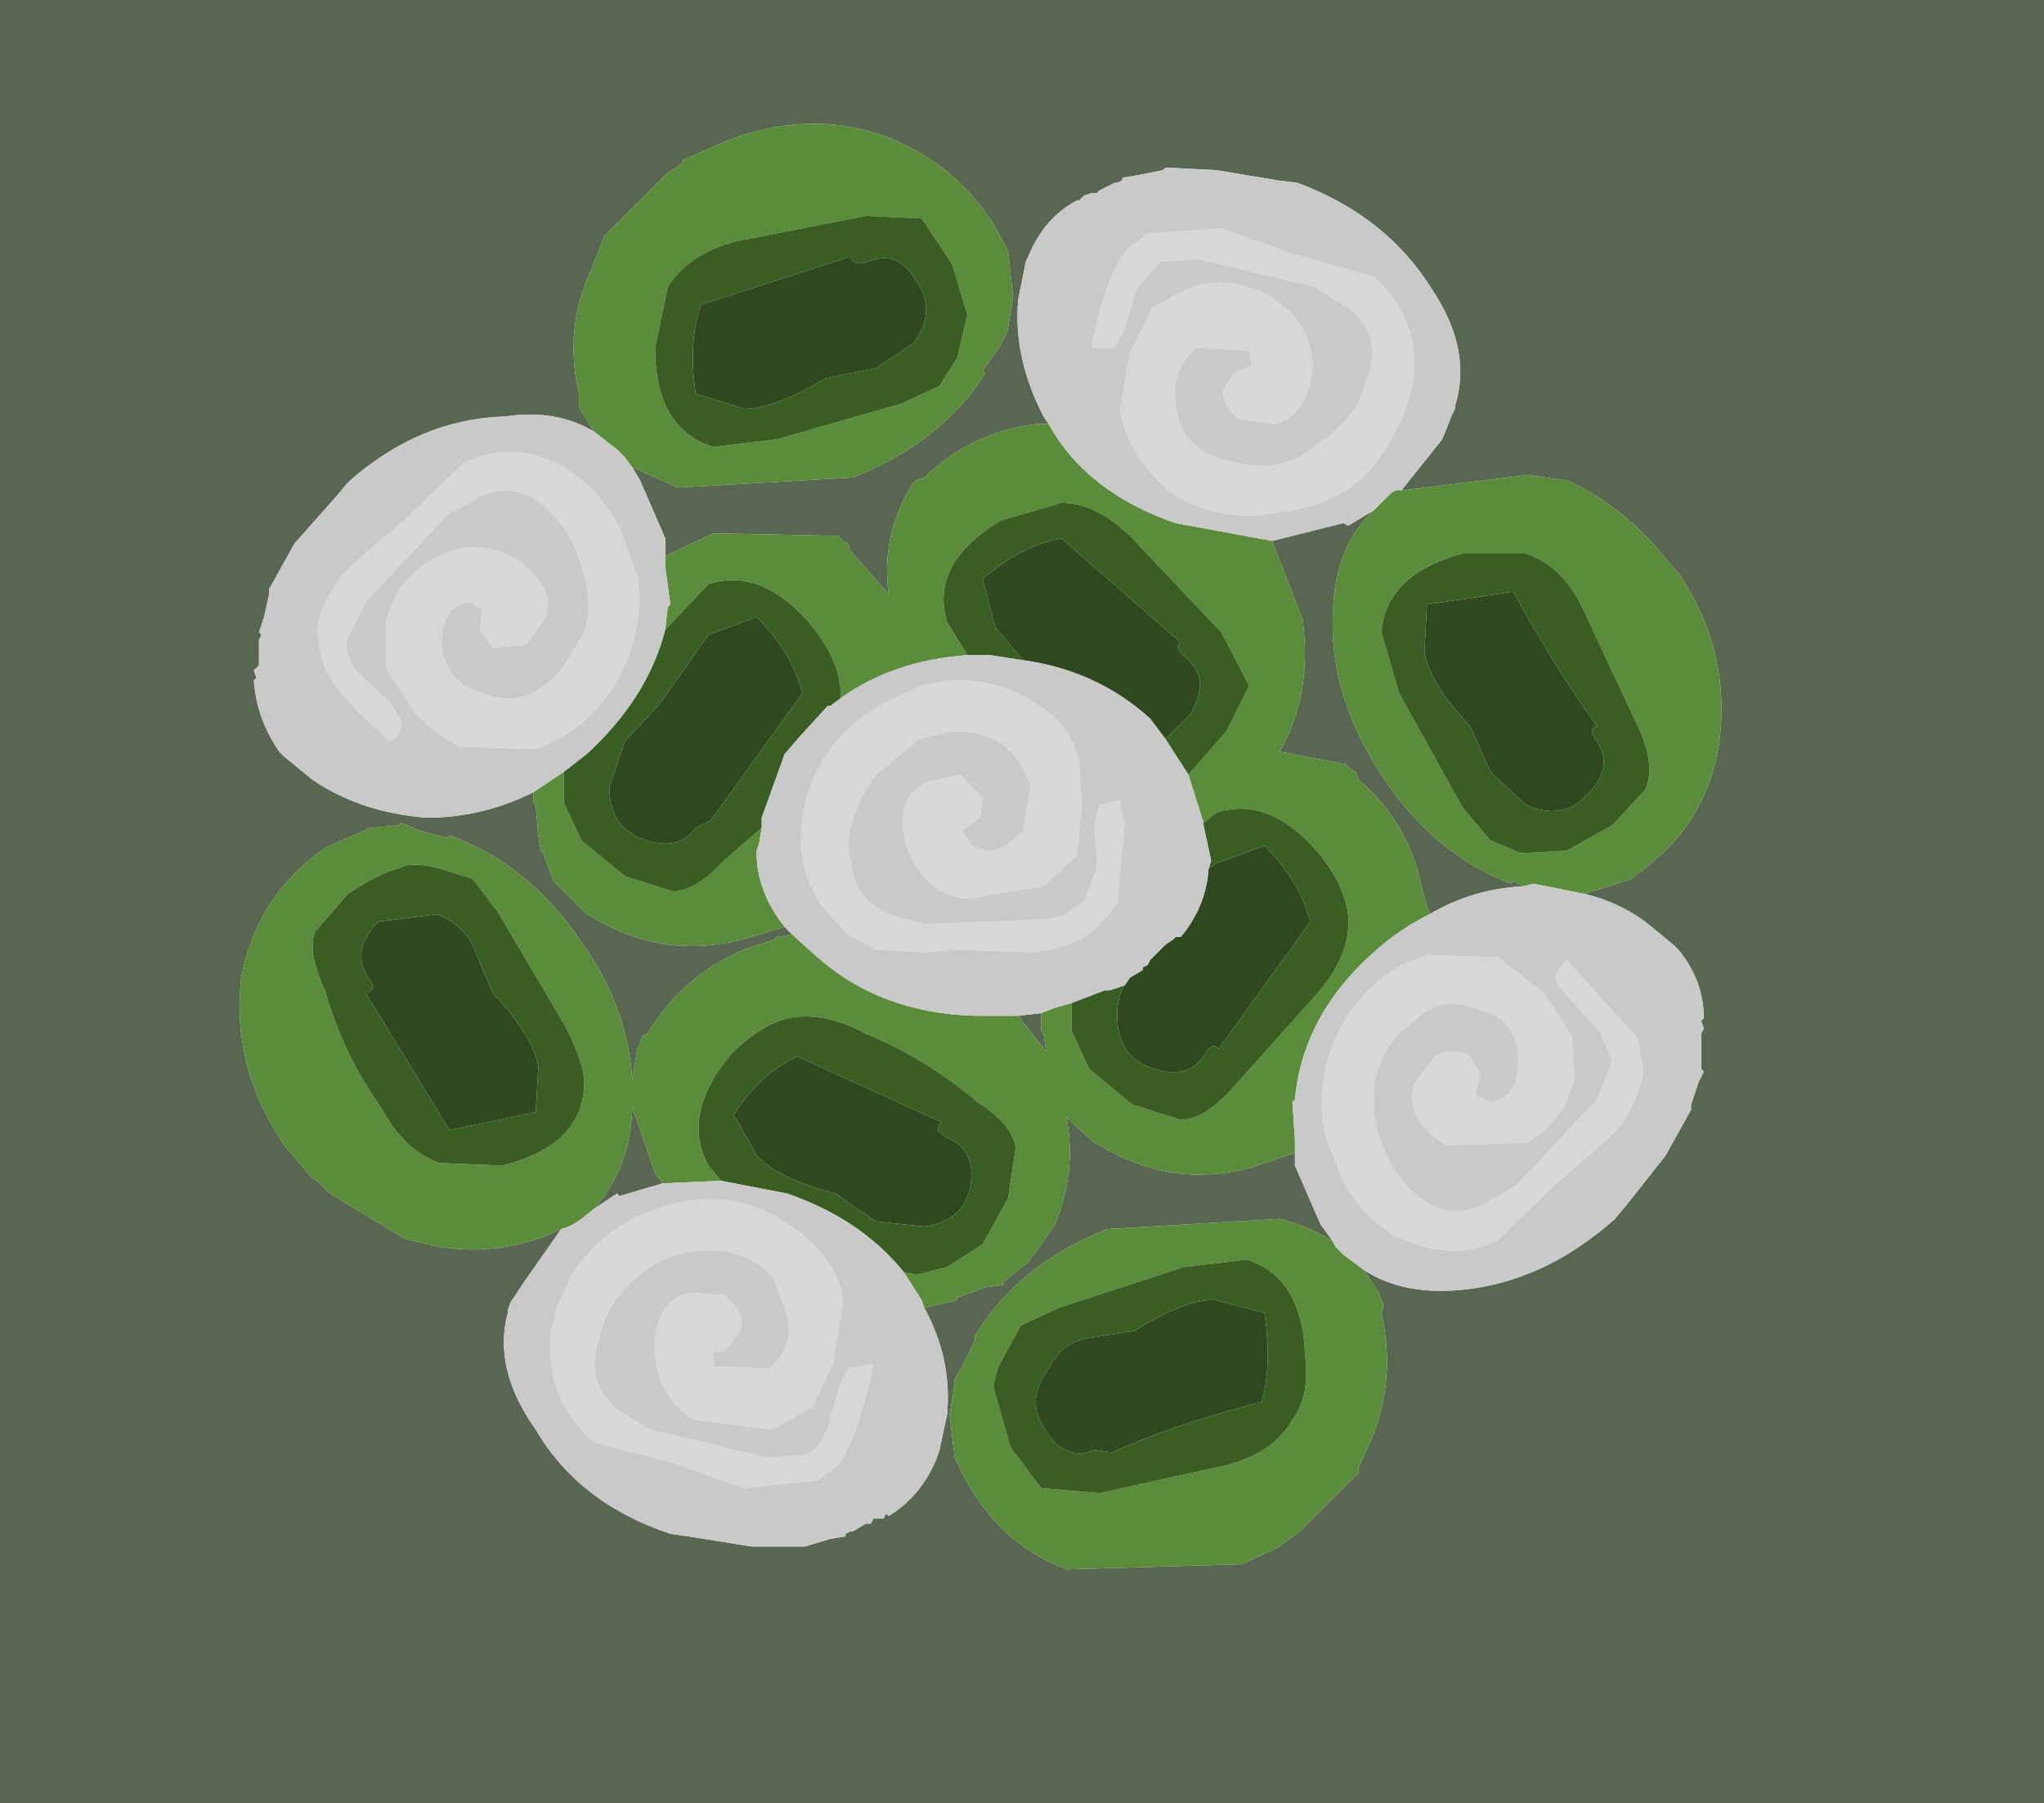 <?xml version="1.0" encoding="UTF-8" standalone="no"?>
<svg xmlns:ffdec="https://www.free-decompiler.com/flash" xmlns:xlink="http://www.w3.org/1999/xlink" ffdec:objectType="shape" height="35.5px" width="40.25px" xmlns="http://www.w3.org/2000/svg">
  <g transform="matrix(1.0, 0.0, 0.0, 1.0, 19.15, 16.75)">
    <path d="M8.45 -7.1 L9.25 -8.1 9.45 -8.6 9.5 -8.7 9.5 -8.75 Q9.85 -9.85 9.05 -11.05 8.15 -12.5 6.4 -13.15 L6.0 -13.2 4.8 -13.4 3.8 -13.45 3.75 -13.4 3.25 -13.3 2.95 -13.25 2.95 -13.2 2.85 -13.15 2.8 -13.15 2.5 -13.0 2.45 -12.95 2.35 -12.95 2.2 -12.9 2.1 -12.8 2.05 -12.8 Q1.4 -12.45 1.1 -11.7 L1.05 -11.6 0.9 -10.85 Q0.8 -9.7 1.4 -8.55 L1.5 -8.4 1.25 -8.4 Q0.0 -8.25 -0.95 -7.35 L-1.1 -7.3 -1.2 -7.2 -1.25 -7.1 Q-1.8 -6.15 -1.65 -5.05 L-2.4 -5.9 -2.45 -6.05 -2.55 -6.1 -2.65 -6.2 -5.1 -6.25 -6.05 -5.8 -6.05 -6.15 -6.55 -7.3 -6.7 -7.55 -5.8 -7.15 -2.35 -7.35 Q-0.6 -8.05 0.25 -9.4 L0.2 -9.45 0.55 -9.95 0.7 -10.25 0.7 -10.3 0.8 -10.9 0.7 -11.8 0.65 -11.9 Q-0.05 -13.35 -1.55 -14.0 -3.15 -14.65 -4.9 -13.95 L-5.7 -13.6 -5.7 -13.55 -6.05 -13.3 -7.2 -12.15 -7.25 -12.1 -7.5 -11.45 Q-8.05 -10.3 -7.75 -9.0 L-7.75 -8.9 -7.75 -8.75 -7.7 -8.65 -7.45 -8.25 Q-8.2 -8.7 -9.2 -8.55 -10.9 -8.5 -12.3 -7.25 L-12.55 -6.95 -13.35 -6.05 -13.85 -5.15 -13.85 -5.05 -13.95 -4.6 -14.05 -4.3 -14.0 -4.25 -14.05 -4.15 -14.05 -4.1 -14.05 -3.8 -14.05 -3.7 -14.05 -3.65 -14.15 -3.55 -14.1 -3.4 -14.15 -3.35 Q-14.1 -2.6 -13.65 -1.95 L-13.55 -1.85 -13.0 -1.4 Q-12.05 -0.75 -10.75 -0.65 -9.65 -0.65 -8.65 -1.15 L-8.65 -0.95 -8.6 -0.9 -8.55 -0.3 -8.5 0.0 -8.45 0.05 -8.25 0.6 -7.6 1.25 -7.5 1.3 Q-6.1 2.15 -4.55 1.75 L-3.7 1.5 -3.55 1.65 -3.85 1.7 -3.9 1.75 -4.5 1.95 Q-5.7 2.45 -6.4 3.6 L-6.5 3.65 -6.55 3.8 -6.6 3.9 -6.7 4.5 Q-6.8 3.05 -7.7 1.8 -8.75 0.25 -10.3 -0.3 L-10.35 -0.25 -10.9 -0.4 -11.25 -0.55 -11.3 -0.5 -11.85 -0.45 -12.65 -0.1 -12.75 -0.05 Q-14.1 0.9 -14.4 2.5 -14.6 4.25 -13.55 5.8 L-13.0 6.45 -12.9 6.5 -12.65 6.75 -11.25 7.6 -11.15 7.65 -10.5 7.8 Q-9.25 8.0 -8.1 7.45 L-8.8 8.45 -9.1 8.9 -9.15 9.05 -9.15 9.1 Q-9.45 10.2 -8.6 11.4 -7.75 12.85 -5.95 13.45 L-5.6 13.5 -4.35 13.7 -3.35 13.7 -3.3 13.7 -2.8 13.55 -2.5 13.5 -2.5 13.45 -2.4 13.4 -2.35 13.4 -2.1 13.25 -2.0 13.25 -1.95 13.15 -1.75 13.15 -1.7 13.05 -1.65 13.1 Q-1.0 12.7 -0.7 11.95 L-0.65 11.8 -0.5 11.1 Q-0.4 10.0 -0.95 9.0 L-0.3 8.85 -0.3 8.8 0.25 8.6 0.6 8.55 0.6 8.5 1.1 8.1 1.6 7.4 1.65 7.3 Q2.05 6.25 1.85 5.25 L2.4 5.75 2.5 5.8 Q3.9 6.65 5.45 6.25 L6.35 5.95 6.35 6.2 6.85 7.35 7.1 7.7 Q6.65 7.4 6.05 7.25 L2.65 7.45 Q0.9 8.15 0.05 9.55 L0.05 9.65 -0.2 10.15 -0.35 10.4 -0.35 10.5 -0.45 11.1 -0.35 11.95 -0.3 12.05 Q0.4 13.6 1.85 14.15 L5.3 14.05 6.05 13.7 6.1 13.65 6.45 13.4 7.6 12.25 7.6 12.15 7.85 11.6 Q8.35 10.4 8.05 9.1 L8.1 8.95 8.05 8.85 8.0 8.7 7.7 8.25 Q8.45 8.75 9.6 8.65 11.25 8.5 12.65 7.25 L12.9 6.95 13.65 6.0 14.15 5.1 14.15 5.0 14.3 4.55 14.4 4.35 14.35 4.3 14.35 4.2 14.35 4.1 14.35 3.8 14.35 3.7 14.35 3.6 14.4 3.5 14.35 3.35 14.4 3.3 Q14.4 2.55 13.9 1.95 L13.8 1.85 13.25 1.4 Q12.7 1.0 12.05 0.85 L12.2 0.8 13.0 0.55 13.1 0.45 Q14.45 -0.5 14.7 -2.1 14.95 -3.85 13.95 -5.4 L13.4 -6.05 13.35 -6.1 13.05 -6.4 Q12.45 -6.95 11.7 -7.3 L11.6 -7.3 10.95 -7.4 8.5 -7.1 8.45 -7.1 M5.9 -6.1 L7.3 -6.45 7.4 -6.4 7.9 -6.7 Q7.15 -6.0 7.1 -4.75 7.0 -3.1 8.05 -1.5 9.05 0.05 10.6 0.65 L10.65 0.6 10.85 0.7 Q9.85 0.75 9.0 1.25 L8.85 0.75 Q8.6 -0.55 7.6 -1.4 L7.55 -1.55 7.45 -1.6 7.35 -1.7 6.05 -1.95 Q6.7 -3.1 6.5 -4.55 L5.9 -6.1 M1.35 3.2 L1.35 3.55 1.4 3.6 1.45 3.95 0.9 3.25 1.35 3.2 M-19.15 -16.75 L21.1 -16.75 21.1 18.75 -19.15 18.75 -19.15 -16.75 M-7.45 7.05 Q-6.75 6.25 -6.7 5.1 L-6.7 5.05 -6.25 6.35 -6.1 6.55 -6.95 6.8 -7.0 6.75 -7.45 7.05" fill="#596651" fill-rule="evenodd" stroke="none"/>
    <path d="M1.0 -3.75 L0.45 -4.4 0.2 -5.35 Q0.95 -6.0 1.75 -6.15 L4.1 -4.1 Q3.95 -4.0 4.2 -3.8 4.7 -3.4 4.3 -2.7 L3.8 -2.2 3.5 -2.6 Q2.45 -3.55 1.0 -3.75 M4.65 0.35 L4.8 0.25 5.75 -0.1 Q6.45 0.6 6.65 1.4 L4.85 3.9 Q4.7 3.75 4.55 4.05 4.2 4.55 3.45 4.25 2.85 4.0 2.85 3.25 2.85 2.85 3.0 2.65 L3.1 2.5 3.35 2.35 3.35 2.3 3.45 2.25 3.5 2.15 3.7 1.95 3.75 1.9 3.8 1.85 3.95 1.75 4.0 1.7 4.1 1.7 Q4.6 1.1 4.65 0.35 M10.9 -0.9 L10.2 -1.55 9.8 -2.45 Q9.0 -3.3 8.9 -3.9 L8.95 -4.85 10.65 -5.1 Q11.5 -3.55 12.3 -2.45 12.1 -2.4 12.3 -2.15 12.65 -1.6 12.05 -1.05 11.6 -0.6 10.9 -0.9 M1.5 10.2 Q1.75 9.7 2.25 9.6 L3.2 9.45 Q4.25 8.8 4.8 8.85 L5.75 9.1 Q5.9 10.1 5.7 10.85 3.95 11.3 2.75 11.85 L2.4 11.8 Q1.8 12.05 1.4 11.35 1.05 10.8 1.5 10.2 M-1.15 -10.0 L-1.9 -9.5 -2.9 -9.3 Q-3.9 -8.7 -4.5 -8.7 L-5.45 -9.0 Q-5.6 -10.0 -5.35 -10.75 L-2.4 -11.7 Q-2.35 -11.5 -2.05 -11.6 -1.45 -11.85 -1.1 -11.2 -0.7 -10.65 -1.15 -10.0 M-7.15 -1.25 L-6.85 -2.15 -6.15 -2.9 -5.2 -4.25 -4.25 -4.6 Q-3.55 -3.9 -3.35 -3.1 L-5.15 -0.6 -5.45 -0.45 Q-5.8 0.05 -6.55 -0.25 -7.15 -0.5 -7.15 -1.25 M-0.95 7.4 L-1.9 7.3 -2.7 6.75 Q-3.85 6.45 -4.25 6.0 L-4.7 5.2 Q-4.2 4.4 -3.45 4.05 L-0.6 5.35 Q-0.8 5.5 -0.5 5.65 0.1 5.9 -0.05 6.65 -0.2 7.3 -0.95 7.4 M-10.55 1.25 Q-10.05 1.45 -9.85 1.85 L-9.45 2.8 Q-8.65 3.65 -8.55 4.25 L-8.6 5.15 -10.3 5.5 -11.95 2.8 Q-11.7 2.75 -11.9 2.5 -12.25 1.95 -11.7 1.4 L-10.55 1.25" fill="#2f481f" fill-rule="evenodd" stroke="none"/>
    <path d="M8.45 -7.1 L8.5 -7.1 10.95 -7.4 11.6 -7.3 11.7 -7.3 Q12.45 -6.95 13.05 -6.4 L13.35 -6.1 13.4 -6.05 13.95 -5.4 Q14.95 -3.85 14.7 -2.1 14.45 -0.5 13.1 0.45 L13.0 0.55 12.2 0.8 12.05 0.85 11.05 0.65 10.85 0.7 10.65 0.6 10.6 0.65 Q9.05 0.05 8.05 -1.5 7.0 -3.1 7.1 -4.75 7.15 -6.0 7.9 -6.7 L8.15 -6.95 8.25 -7.05 8.35 -7.1 8.45 -7.1 M7.7 8.25 L8.0 8.7 8.05 8.85 8.1 8.95 8.05 9.1 Q8.35 10.4 7.85 11.6 L7.6 12.15 7.6 12.25 6.45 13.4 6.1 13.65 6.05 13.7 5.3 14.05 1.85 14.15 Q0.4 13.6 -0.3 12.05 L-0.35 11.95 -0.45 11.1 -0.35 10.5 -0.35 10.4 -0.2 10.15 0.05 9.65 0.05 9.55 Q0.9 8.15 2.65 7.45 L6.05 7.25 Q6.65 7.4 7.1 7.7 L7.15 7.8 7.25 7.9 7.3 7.95 7.7 8.25 M6.35 5.95 L5.45 6.25 Q3.9 6.65 2.5 5.8 L2.4 5.75 1.85 5.25 Q2.05 6.25 1.65 7.3 L1.6 7.4 1.1 8.1 0.6 8.5 0.6 8.55 0.25 8.6 -0.3 8.8 -0.3 8.85 -0.95 9.0 -1.0 8.85 -1.35 8.3 -1.1 8.35 -0.5 8.2 0.2 7.75 0.7 6.85 0.85 5.85 Q0.8 5.4 0.1 4.95 -0.9 4.1 -2.1 3.6 -2.95 3.15 -3.65 3.3 -4.2 3.45 -4.75 4.0 -5.75 5.2 -5.2 6.2 L-4.95 6.5 -6.1 6.55 -6.25 6.35 -6.7 5.05 -6.7 5.1 Q-6.75 6.25 -7.45 7.05 L-7.7 7.25 -7.85 7.35 -7.95 7.4 -8.1 7.45 Q-9.25 8.0 -10.5 7.8 L-11.15 7.65 -11.25 7.6 -12.65 6.75 -12.9 6.5 -13.0 6.45 -13.55 5.8 Q-14.6 4.25 -14.4 2.5 -14.1 0.9 -12.75 -0.05 L-12.65 -0.1 -11.85 -0.45 -11.3 -0.5 -11.25 -0.55 -10.9 -0.4 -10.35 -0.25 -10.3 -0.3 Q-8.75 0.25 -7.7 1.8 -6.8 3.05 -6.7 4.5 L-6.6 3.9 -6.55 3.8 -6.5 3.65 -6.4 3.6 Q-5.7 2.45 -4.5 1.95 L-3.9 1.75 -3.85 1.7 -3.55 1.65 -3.05 2.1 Q-1.8 3.2 0.05 3.25 L0.45 3.25 0.9 3.25 1.45 3.95 1.4 3.6 1.35 3.55 1.35 3.2 1.6 3.1 1.95 3.0 1.95 3.55 2.3 4.3 3.15 5.0 4.1 5.3 Q4.55 5.3 5.1 4.7 L6.8 2.8 Q7.45 2.05 7.4 1.3 7.35 0.75 6.9 0.15 5.9 -1.1 4.8 -0.75 L4.55 -0.55 4.25 -1.5 4.3 -1.55 5.0 -2.35 5.45 -3.25 4.9 -4.3 3.15 -6.15 Q2.45 -6.85 1.75 -6.85 L0.55 -6.5 Q-0.85 -5.65 -0.5 -4.5 L-0.1 -3.85 Q-1.55 -3.75 -2.6 -3.0 L-2.6 -3.2 Q-2.65 -3.75 -3.1 -4.35 -4.1 -5.6 -5.2 -5.25 L-6.05 -4.35 -6.0 -4.8 -5.95 -4.85 -6.05 -5.6 -6.05 -5.8 -5.1 -6.25 -2.65 -6.2 -2.55 -6.1 -2.45 -6.05 -2.4 -5.9 -1.65 -5.05 Q-1.8 -6.15 -1.25 -7.1 L-1.2 -7.2 -1.1 -7.3 -0.95 -7.35 Q0.0 -8.25 1.25 -8.4 L1.5 -8.4 Q2.25 -7.05 4.0 -6.45 L5.9 -6.1 6.5 -4.55 Q6.7 -3.1 6.05 -1.95 L7.35 -1.7 7.45 -1.6 7.55 -1.55 7.6 -1.4 Q8.6 -0.55 8.85 0.75 L9.0 1.25 Q8.4 1.55 7.9 2.0 6.5 3.25 6.35 4.9 L6.3 4.95 6.35 5.7 6.35 5.95 M-3.7 1.5 L-4.55 1.75 Q-6.1 2.15 -7.5 1.3 L-7.6 1.25 -8.25 0.6 -8.45 0.05 -8.5 0.0 -8.55 -0.3 -8.6 -0.9 -8.65 -0.95 -8.65 -1.15 -8.05 -1.55 -8.05 -0.95 -7.7 -0.2 -6.85 0.5 -5.9 0.8 Q-5.45 0.8 -4.9 0.2 L-4.15 -0.45 -4.2 -0.15 -4.25 0.0 -4.25 0.05 Q-4.25 0.8 -3.7 1.5 M-7.45 -8.25 L-7.7 -8.65 -7.75 -8.75 -7.75 -8.9 -7.75 -9.0 Q-8.05 -10.3 -7.5 -11.45 L-7.25 -12.1 -7.2 -12.15 -6.05 -13.3 -5.7 -13.55 -5.7 -13.6 -4.9 -13.95 Q-3.15 -14.65 -1.55 -14.0 -0.05 -13.35 0.65 -11.9 L0.7 -11.8 0.8 -10.9 0.7 -10.3 0.7 -10.25 0.55 -9.95 0.2 -9.45 0.25 -9.4 Q-0.6 -8.05 -2.35 -7.35 L-5.8 -7.15 -6.7 -7.55 -6.85 -7.75 -6.95 -7.85 -7.0 -7.9 -7.45 -8.25 M12.6 -0.5 L13.25 -1.2 Q13.45 -1.65 13.15 -2.35 L12.05 -4.7 Q11.65 -5.6 10.9 -5.85 L9.65 -5.85 Q8.15 -5.45 8.05 -4.3 L8.4 -3.1 9.65 -0.85 10.2 -0.2 10.8 0.05 11.7 0.0 12.6 -0.5 M0.75 11.75 L1.35 12.55 2.5 12.65 5.0 12.1 Q5.95 11.85 6.3 11.2 6.65 10.75 6.55 9.95 6.5 8.4 5.4 8.05 L4.15 8.2 1.7 9.0 0.95 9.35 0.65 9.9 Q0.35 10.4 0.45 10.7 L0.75 11.75 M-0.4 -11.55 L-1.0 -12.45 -2.1 -12.5 -4.65 -12.0 Q-5.6 -11.75 -6.0 -11.1 L-6.25 -9.9 Q-6.25 -8.3 -5.1 -7.95 L-3.85 -8.1 -1.4 -8.8 -0.65 -9.15 -0.3 -9.7 -0.1 -10.55 -0.4 -11.55 M-12.3 0.85 L-12.95 1.6 Q-13.1 2.0 -12.75 2.75 -12.4 4.0 -11.65 5.05 -11.2 5.9 -10.5 6.15 L-9.25 6.2 Q-7.7 5.8 -7.65 4.65 -7.6 4.25 -8.05 3.4 L-9.35 1.2 -9.85 0.55 -10.5 0.35 Q-11.05 0.2 -11.3 0.35 -11.7 0.45 -12.3 0.85" fill="#5b8c3c" fill-rule="evenodd" stroke="none"/>
    <path d="M3.7 -11.6 L3.25 -11.1 3.0 -10.3 2.8 -9.9 2.35 -9.9 Q2.6 -11.3 3.05 -11.85 L3.45 -12.15 4.9 -12.25 6.3 -11.75 7.9 -11.3 Q8.6 -10.7 8.7 -9.75 8.75 -8.9 8.15 -7.95 7.6 -6.95 6.3 -6.7 L5.6 -6.6 Q4.65 -6.55 3.85 -7.1 3.2 -7.7 3.0 -8.3 L2.9 -8.65 3.1 -9.8 3.55 -10.7 4.3 -11.1 Q5.2 -11.35 5.95 -10.85 6.65 -10.4 6.7 -9.55 6.6 -8.55 5.95 -8.4 L5.25 -8.5 Q4.9 -8.75 4.95 -9.1 L5.15 -9.4 5.5 -9.55 5.45 -9.85 4.4 -9.9 Q3.9 -9.45 4.0 -8.85 4.05 -7.85 5.15 -7.65 6.1 -7.4 6.8 -8.0 7.6 -8.55 7.75 -9.25 8.1 -10.1 7.45 -10.65 L6.75 -11.1 4.45 -11.65 3.7 -11.6 M2.2 1.0 L2.45 0.35 2.45 0.1 2.4 -0.5 2.5 -0.9 2.9 -1.0 2.95 -0.7 3.0 -0.55 2.85 1.05 2.5 1.45 Q2.2 1.8 1.5 1.95 L1.2 2.0 -0.3 1.95 -0.9 2.0 -1.9 1.95 -2.45 1.65 -3.0 1.05 -3.15 0.75 Q-3.55 -0.05 -3.25 -1.1 -2.9 -2.25 -1.75 -2.9 L-1.0 -3.25 -0.95 -3.25 Q-0.25 -3.45 0.5 -3.25 L0.65 -3.2 Q1.75 -2.75 2.0 -2.05 L2.1 -1.8 2.15 -0.9 2.15 -0.85 2.05 0.1 1.4 0.7 -0.15 0.95 Q-1.0 0.8 -1.3 -0.1 -1.55 -1.05 -0.9 -1.35 L-0.25 -1.5 0.2 -1.05 0.15 -0.65 -0.2 -0.4 -0.05 -0.15 Q0.4 0.25 1.0 -0.4 L1.15 -1.3 1.05 -1.5 Q0.7 -2.3 -0.2 -2.35 L-0.45 -2.35 -1.05 -2.2 -1.9 -1.5 Q-2.45 -0.75 -2.45 -0.05 L-2.35 0.5 Q-2.2 1.0 -1.65 1.25 L-0.95 1.45 1.45 1.35 1.75 1.3 2.2 1.0 M12.6 4.15 L12.35 3.55 11.75 2.9 11.5 2.6 Q11.45 2.4 11.7 2.15 L13.1 3.7 13.2 4.25 Q13.2 4.85 12.65 5.55 L11.5 6.55 10.3 7.7 Q9.45 8.05 8.6 7.7 7.75 7.4 7.25 6.4 L6.95 5.6 Q6.8 4.9 7.0 4.1 7.4 2.8 8.55 2.2 L9.0 2.05 10.35 2.1 11.25 2.8 11.8 3.65 11.85 4.5 Q11.65 5.35 10.9 5.75 L9.35 5.8 Q8.5 5.3 8.7 4.6 L9.1 4.05 Q9.5 3.85 9.8 4.05 L10.0 4.4 9.9 4.8 10.2 4.95 Q10.8 4.85 10.75 4.0 10.65 3.3 10.05 3.15 9.25 2.8 8.7 3.35 L8.4 3.6 Q7.95 4.1 7.9 4.7 L7.9 5.2 Q8.1 6.15 8.6 6.65 9.25 7.3 10.0 7.0 L10.7 6.6 12.3 4.9 12.6 4.15 M-12.3 -4.2 Q-12.4 -3.85 -12.1 -3.5 L-11.45 -2.9 -11.25 -2.55 Q-11.2 -2.35 -11.45 -2.15 -12.6 -3.1 -12.8 -3.75 L-12.9 -4.25 Q-12.9 -4.85 -12.3 -5.55 L-11.2 -6.5 -10.0 -7.65 Q-9.05 -8.05 -8.25 -7.65 -7.45 -7.3 -6.95 -6.35 L-6.6 -5.4 Q-6.5 -4.75 -6.7 -4.05 -7.1 -2.75 -8.25 -2.15 L-8.6 -2.0 -10.1 -2.05 Q-10.65 -2.35 -11.0 -2.75 L-11.55 -3.6 -11.55 -4.5 Q-11.35 -5.35 -10.6 -5.75 -9.8 -6.2 -9.0 -5.75 -8.2 -5.2 -8.4 -4.6 L-8.8 -4.05 -9.45 -4.0 -9.7 -4.35 -9.65 -4.75 -9.9 -4.9 Q-10.5 -4.8 -10.45 -3.95 -10.3 -3.3 -9.75 -3.15 -8.85 -2.7 -8.1 -3.55 L-7.65 -4.3 Q-7.5 -4.7 -7.6 -5.2 -7.75 -6.05 -8.25 -6.6 -8.85 -7.3 -9.65 -7.0 L-10.35 -6.6 -11.95 -4.9 -12.3 -4.2 M-3.3 11.9 Q-3.0 11.8 -2.85 11.35 L-2.6 10.5 -2.45 10.2 -1.95 10.1 Q-2.25 11.55 -2.65 12.1 L-3.05 12.4 -4.5 12.55 -5.9 12.05 -7.45 11.65 Q-8.2 11.0 -8.3 10.05 -8.4 9.25 -7.85 8.3 -7.2 7.3 -5.9 6.95 L-5.85 6.95 Q-4.65 6.65 -3.55 7.4 -2.6 8.1 -2.55 8.9 L-2.75 10.1 -3.15 10.95 -3.95 11.4 -5.5 11.2 Q-6.25 10.7 -6.25 9.8 -6.25 8.85 -5.55 8.7 L-4.9 8.75 Q-4.5 9.05 -4.55 9.4 L-4.75 9.7 Q-4.95 9.95 -5.1 9.85 L-5.1 10.15 -4.0 10.2 Q-3.5 9.75 -3.65 9.15 L-3.9 8.45 Q-4.2 8.05 -4.8 7.9 -5.75 7.75 -6.5 8.3 -7.2 8.85 -7.35 9.6 -7.65 10.45 -7.0 11.0 L-6.35 11.4 -4.05 11.95 -3.3 11.9" fill="#d7d7d7" fill-rule="evenodd" stroke="none"/>
    <path d="M-0.1 -3.85 L-0.5 -4.5 Q-0.85 -5.65 0.55 -6.5 L1.75 -6.85 Q2.45 -6.85 3.15 -6.15 L4.9 -4.3 5.45 -3.25 5.0 -2.35 4.3 -1.55 4.25 -1.5 3.8 -2.2 4.3 -2.7 Q4.7 -3.4 4.2 -3.8 3.95 -4.0 4.1 -4.1 L1.75 -6.15 Q0.95 -6.0 0.2 -5.35 L0.45 -4.4 1.0 -3.75 0.35 -3.85 -0.1 -3.85 M4.55 -0.55 L4.8 -0.75 Q5.9 -1.1 6.9 0.15 7.35 0.75 7.4 1.3 7.45 2.05 6.8 2.8 L5.1 4.7 Q4.55 5.3 4.1 5.3 L3.15 5.0 2.3 4.3 1.95 3.55 1.95 3.0 2.6 2.75 2.7 2.75 3.0 2.65 Q2.85 2.85 2.85 3.25 2.85 4.0 3.45 4.25 4.2 4.55 4.55 4.05 4.7 3.75 4.85 3.9 L6.65 1.4 Q6.45 0.6 5.75 -0.1 L4.8 0.25 4.65 0.35 4.7 0.2 4.55 -0.5 4.55 -0.55 M10.9 -0.9 Q11.6 -0.6 12.05 -1.05 12.65 -1.6 12.3 -2.15 12.1 -2.4 12.3 -2.45 11.5 -3.55 10.65 -5.1 L8.95 -4.85 8.9 -3.9 Q9.0 -3.3 9.8 -2.45 L10.2 -1.55 10.9 -0.9 M12.6 -0.5 L11.7 0.0 10.8 0.05 10.2 -0.2 9.65 -0.85 8.4 -3.1 8.05 -4.3 Q8.15 -5.45 9.65 -5.85 L10.9 -5.85 Q11.65 -5.6 12.05 -4.7 L13.15 -2.35 Q13.45 -1.65 13.25 -1.2 L12.6 -0.5 M-4.95 6.5 L-5.2 6.2 Q-5.75 5.2 -4.75 4.0 -4.2 3.45 -3.65 3.3 -2.95 3.15 -2.1 3.6 -0.9 4.1 0.1 4.95 0.8 5.4 0.85 5.85 L0.7 6.85 0.2 7.75 -0.5 8.2 -1.1 8.35 -1.35 8.3 Q-2.2 7.25 -3.65 6.75 L-4.95 6.5 M0.75 11.75 L0.45 10.7 Q0.35 10.4 0.65 9.9 L0.95 9.35 1.7 9.0 4.15 8.2 5.4 8.05 Q6.5 8.4 6.55 9.95 6.65 10.75 6.3 11.2 5.95 11.85 5.0 12.1 L2.5 12.65 1.35 12.55 0.75 11.75 M1.5 10.2 Q1.05 10.8 1.4 11.35 1.8 12.05 2.4 11.8 L2.75 11.85 Q3.95 11.3 5.7 10.85 5.9 10.1 5.75 9.1 L4.8 8.85 Q4.25 8.8 3.2 9.45 L2.25 9.6 Q1.75 9.7 1.5 10.2 M-0.4 -11.55 L-0.1 -10.55 -0.3 -9.7 -0.65 -9.15 -1.4 -8.8 -3.85 -8.1 -5.1 -7.95 Q-6.25 -8.3 -6.25 -9.9 L-6.0 -11.1 Q-5.6 -11.75 -4.65 -12.0 L-2.1 -12.5 -1.0 -12.45 -0.4 -11.55 M-1.15 -10.0 Q-0.7 -10.65 -1.1 -11.2 -1.45 -11.85 -2.05 -11.6 -2.35 -11.5 -2.4 -11.7 L-5.35 -10.75 Q-5.6 -10.0 -5.45 -9.0 L-4.5 -8.7 Q-3.9 -8.7 -2.9 -9.3 L-1.9 -9.5 -1.15 -10.0 M-6.05 -4.35 L-5.2 -5.25 Q-4.1 -5.6 -3.1 -4.35 -2.65 -3.75 -2.6 -3.2 L-2.6 -3.0 -2.8 -2.85 -2.85 -2.85 -3.4 -2.25 -3.7 -1.9 -4.15 -0.65 -4.15 -0.45 -4.9 0.2 Q-5.45 0.8 -5.9 0.8 L-6.85 0.5 -7.7 -0.2 -8.05 -0.95 -8.05 -1.55 -7.6 -1.9 Q-6.4 -3.0 -6.05 -4.35 M-7.15 -1.25 Q-7.15 -0.5 -6.55 -0.25 -5.8 0.05 -5.45 -0.45 L-5.15 -0.6 -3.35 -3.1 Q-3.55 -3.9 -4.25 -4.6 L-5.2 -4.25 -6.15 -2.9 -6.85 -2.15 -7.15 -1.25 M-0.95 7.4 Q-0.2 7.3 -0.05 6.65 0.1 5.9 -0.5 5.65 -0.8 5.5 -0.6 5.35 L-3.45 4.05 Q-4.2 4.4 -4.7 5.2 L-4.25 6.0 Q-3.85 6.45 -2.7 6.75 L-1.9 7.3 -0.95 7.4 M-12.3 0.85 Q-11.7 0.45 -11.3 0.35 -11.05 0.2 -10.5 0.35 L-9.85 0.55 -9.35 1.2 -8.05 3.4 Q-7.6 4.25 -7.65 4.65 -7.7 5.8 -9.25 6.2 L-10.5 6.15 Q-11.2 5.9 -11.65 5.05 -12.4 4.0 -12.75 2.75 -13.1 2.0 -12.95 1.6 L-12.3 0.85 M-10.55 1.25 L-11.7 1.4 Q-12.25 1.95 -11.9 2.5 -11.7 2.75 -11.95 2.8 L-10.3 5.5 -8.6 5.15 -8.55 4.25 Q-8.65 3.65 -9.45 2.8 L-9.85 1.85 Q-10.05 1.45 -10.55 1.25" fill="#395d23" fill-rule="evenodd" stroke="none"/>
    <path d="M1.5 -8.4 L1.4 -8.55 Q0.8 -9.7 0.9 -10.85 L1.05 -11.6 1.1 -11.7 Q1.4 -12.45 2.05 -12.8 L2.1 -12.8 2.2 -12.9 2.35 -12.95 2.45 -12.95 2.5 -13.0 2.8 -13.15 2.85 -13.15 2.95 -13.2 2.95 -13.25 3.25 -13.3 3.75 -13.4 3.8 -13.45 4.8 -13.4 6.0 -13.2 6.4 -13.15 Q8.15 -12.5 9.05 -11.05 9.85 -9.85 9.5 -8.75 L9.5 -8.7 9.45 -8.6 9.25 -8.1 8.45 -7.1 8.35 -7.1 8.25 -7.05 8.15 -6.95 7.9 -6.7 7.4 -6.4 7.3 -6.45 5.9 -6.1 4.0 -6.45 Q2.25 -7.05 1.5 -8.4 M12.05 0.85 Q12.7 1.0 13.25 1.4 L13.8 1.85 13.9 1.95 Q14.4 2.55 14.4 3.3 L14.35 3.35 14.4 3.5 14.35 3.6 14.35 3.7 14.35 3.8 14.35 4.1 14.35 4.2 14.35 4.3 14.4 4.35 14.3 4.55 14.15 5.0 14.15 5.1 13.65 6.0 12.9 6.95 12.65 7.25 Q11.25 8.5 9.6 8.65 8.45 8.75 7.7 8.25 L7.3 7.95 7.25 7.9 7.15 7.8 7.1 7.7 6.85 7.35 6.35 6.2 6.35 5.95 6.35 5.7 6.3 4.95 6.35 4.9 Q6.5 3.25 7.9 2.0 8.4 1.55 9.0 1.25 9.85 0.75 10.85 0.7 L11.05 0.65 12.05 0.85 M-0.95 9.0 Q-0.4 10.0 -0.5 11.1 L-0.65 11.8 -0.7 11.95 Q-1.0 12.7 -1.65 13.1 L-1.7 13.05 -1.75 13.15 -1.95 13.15 -2.0 13.25 -2.1 13.25 -2.35 13.4 -2.4 13.4 -2.5 13.45 -2.5 13.5 -2.8 13.55 -3.3 13.7 -3.35 13.7 -4.35 13.7 -5.6 13.5 -5.95 13.45 Q-7.75 12.85 -8.6 11.4 -9.45 10.2 -9.15 9.1 L-9.15 9.05 -9.1 8.9 -8.8 8.45 -8.1 7.45 -7.95 7.4 -7.85 7.35 -7.7 7.25 -7.45 7.05 -7.0 6.75 -6.95 6.8 -6.1 6.55 -4.95 6.5 -3.65 6.75 Q-2.2 7.25 -1.35 8.3 L-1.0 8.85 -0.95 9.0 M-3.55 1.65 L-3.7 1.5 Q-4.25 0.8 -4.25 0.05 L-4.25 0.0 -4.2 -0.15 -4.15 -0.45 -4.15 -0.65 -3.7 -1.9 -3.4 -2.25 -2.85 -2.85 -2.8 -2.85 -2.6 -3.0 Q-1.55 -3.75 -0.1 -3.85 L0.35 -3.85 1.0 -3.75 Q2.45 -3.55 3.5 -2.6 L3.8 -2.2 4.25 -1.5 4.55 -0.55 4.55 -0.5 4.7 0.2 4.65 0.35 Q4.6 1.1 4.1 1.7 L4.0 1.7 3.95 1.75 3.8 1.85 3.75 1.9 3.7 1.95 3.5 2.15 3.45 2.25 3.35 2.3 3.35 2.35 3.1 2.5 3.0 2.65 2.7 2.75 2.6 2.75 1.95 3.0 1.6 3.1 1.35 3.2 0.9 3.25 0.45 3.25 0.05 3.25 Q-1.8 3.2 -3.05 2.1 L-3.55 1.65 M-8.65 -1.15 Q-9.65 -0.65 -10.75 -0.65 -12.05 -0.75 -13.0 -1.4 L-13.55 -1.85 -13.65 -1.95 Q-14.1 -2.6 -14.15 -3.35 L-14.1 -3.4 -14.15 -3.55 -14.05 -3.65 -14.05 -3.7 -14.05 -3.8 -14.05 -4.1 -14.05 -4.15 -14.0 -4.25 -14.05 -4.3 -13.95 -4.6 -13.85 -5.05 -13.85 -5.15 -13.35 -6.05 -12.55 -6.95 -12.3 -7.25 Q-10.9 -8.5 -9.2 -8.55 -8.2 -8.7 -7.45 -8.25 L-7.0 -7.9 -6.95 -7.85 -6.85 -7.75 -6.7 -7.55 -6.55 -7.3 -6.05 -6.15 -6.05 -5.8 -6.05 -5.6 -5.95 -4.85 -6.0 -4.8 -6.05 -4.35 Q-6.4 -3.0 -7.6 -1.9 L-8.05 -1.55 -8.65 -1.15 M3.7 -11.6 L4.45 -11.65 6.75 -11.1 7.45 -10.65 Q8.1 -10.1 7.75 -9.25 7.6 -8.55 6.8 -8.0 6.1 -7.4 5.15 -7.65 4.05 -7.85 4.0 -8.85 3.9 -9.45 4.4 -9.9 L5.45 -9.85 5.5 -9.55 5.15 -9.4 4.95 -9.1 Q4.9 -8.75 5.25 -8.5 L5.95 -8.4 Q6.6 -8.55 6.7 -9.55 6.65 -10.4 5.95 -10.85 5.2 -11.35 4.3 -11.1 L3.55 -10.7 3.1 -9.8 2.9 -8.65 3.0 -8.3 Q3.2 -7.7 3.85 -7.1 4.65 -6.55 5.6 -6.6 L6.3 -6.7 Q7.6 -6.95 8.15 -7.95 8.75 -8.9 8.7 -9.75 8.6 -10.7 7.9 -11.3 L6.3 -11.75 4.9 -12.25 3.45 -12.15 3.05 -11.85 Q2.6 -11.3 2.35 -9.9 L2.8 -9.9 3.0 -10.3 3.25 -11.1 3.7 -11.6 M2.2 1.0 L1.75 1.3 1.45 1.35 -0.95 1.45 -1.65 1.25 Q-2.2 1.0 -2.35 0.5 L-2.45 -0.05 Q-2.45 -0.75 -1.9 -1.5 L-1.05 -2.2 -0.45 -2.35 -0.2 -2.35 Q0.7 -2.3 1.05 -1.5 L1.15 -1.3 1.0 -0.4 Q0.4 0.25 -0.05 -0.15 L-0.2 -0.4 0.15 -0.65 0.2 -1.05 -0.25 -1.5 -0.9 -1.35 Q-1.55 -1.05 -1.3 -0.1 -1.0 0.8 -0.15 0.95 L1.4 0.7 2.05 0.1 2.15 -0.85 2.15 -0.9 2.1 -1.8 2.0 -2.05 Q1.75 -2.75 0.65 -3.2 L0.5 -3.25 Q-0.25 -3.45 -0.95 -3.25 L-1.0 -3.25 -1.75 -2.9 Q-2.9 -2.25 -3.25 -1.1 -3.55 -0.05 -3.15 0.75 L-3.0 1.05 -2.45 1.65 -1.9 1.95 -0.9 2.0 -0.3 1.95 1.2 2.0 1.5 1.95 Q2.2 1.8 2.5 1.45 L2.85 1.05 3.0 -0.55 2.95 -0.7 2.9 -1.0 2.5 -0.9 2.4 -0.5 2.45 0.1 2.45 0.35 2.2 1.0 M12.6 4.15 L12.3 4.9 10.7 6.6 10.0 7.0 Q9.25 7.3 8.6 6.65 8.1 6.15 7.9 5.2 L7.9 4.7 Q7.95 4.1 8.4 3.6 L8.7 3.35 Q9.25 2.8 10.05 3.15 10.65 3.3 10.75 4.0 10.8 4.85 10.2 4.95 L9.9 4.8 10.0 4.4 9.8 4.05 Q9.5 3.85 9.1 4.05 L8.7 4.6 Q8.5 5.3 9.35 5.8 L10.9 5.75 Q11.65 5.35 11.85 4.5 L11.8 3.65 11.25 2.8 10.35 2.1 9.0 2.05 8.55 2.2 Q7.4 2.8 7.0 4.1 6.8 4.9 6.95 5.6 L7.25 6.4 Q7.75 7.4 8.6 7.7 9.45 8.05 10.3 7.7 L11.5 6.55 12.65 5.55 Q13.2 4.85 13.2 4.25 L13.1 3.7 11.7 2.15 Q11.45 2.4 11.5 2.6 L11.75 2.9 12.35 3.55 12.6 4.15 M-12.3 -4.2 L-11.95 -4.9 -10.35 -6.6 -9.65 -7.0 Q-8.85 -7.3 -8.25 -6.6 -7.75 -6.05 -7.6 -5.2 -7.5 -4.7 -7.65 -4.3 L-8.1 -3.55 Q-8.85 -2.7 -9.75 -3.15 -10.3 -3.3 -10.45 -3.95 -10.5 -4.8 -9.9 -4.9 L-9.65 -4.75 -9.7 -4.35 -9.45 -4.0 -8.8 -4.05 -8.4 -4.6 Q-8.2 -5.2 -9.0 -5.75 -9.8 -6.2 -10.6 -5.75 -11.35 -5.35 -11.55 -4.5 L-11.55 -3.6 -11.0 -2.75 Q-10.65 -2.35 -10.1 -2.05 L-8.6 -2.0 -8.25 -2.15 Q-7.1 -2.75 -6.7 -4.05 -6.5 -4.75 -6.6 -5.4 L-6.95 -6.35 Q-7.45 -7.3 -8.25 -7.65 -9.05 -8.05 -10.0 -7.65 L-11.2 -6.5 -12.3 -5.55 Q-12.9 -4.85 -12.9 -4.25 L-12.8 -3.75 Q-12.6 -3.1 -11.45 -2.15 -11.2 -2.35 -11.25 -2.55 L-11.45 -2.9 -12.1 -3.5 Q-12.4 -3.85 -12.3 -4.2 M-3.3 11.9 L-4.05 11.95 -6.35 11.4 -7.0 11.0 Q-7.65 10.45 -7.35 9.6 -7.2 8.85 -6.5 8.3 -5.75 7.75 -4.8 7.9 -4.2 8.05 -3.9 8.45 L-3.65 9.15 Q-3.5 9.75 -4.0 10.2 L-5.1 10.15 -5.1 9.85 Q-4.95 9.95 -4.75 9.7 L-4.55 9.4 Q-4.5 9.05 -4.9 8.75 L-5.55 8.7 Q-6.25 8.85 -6.25 9.8 -6.25 10.7 -5.5 11.2 L-3.95 11.4 -3.15 10.95 -2.75 10.1 -2.55 8.9 Q-2.6 8.1 -3.55 7.4 -4.65 6.65 -5.85 6.95 L-5.9 6.95 Q-7.2 7.3 -7.85 8.3 -8.4 9.25 -8.3 10.05 -8.2 11.0 -7.45 11.65 L-5.9 12.05 -4.5 12.55 -3.05 12.4 -2.65 12.1 Q-2.25 11.55 -1.95 10.1 L-2.45 10.2 -2.6 10.5 -2.85 11.35 Q-3.0 11.8 -3.3 11.9" fill="#c9c9c9" fill-rule="evenodd" stroke="none"/>
  </g>
</svg>
